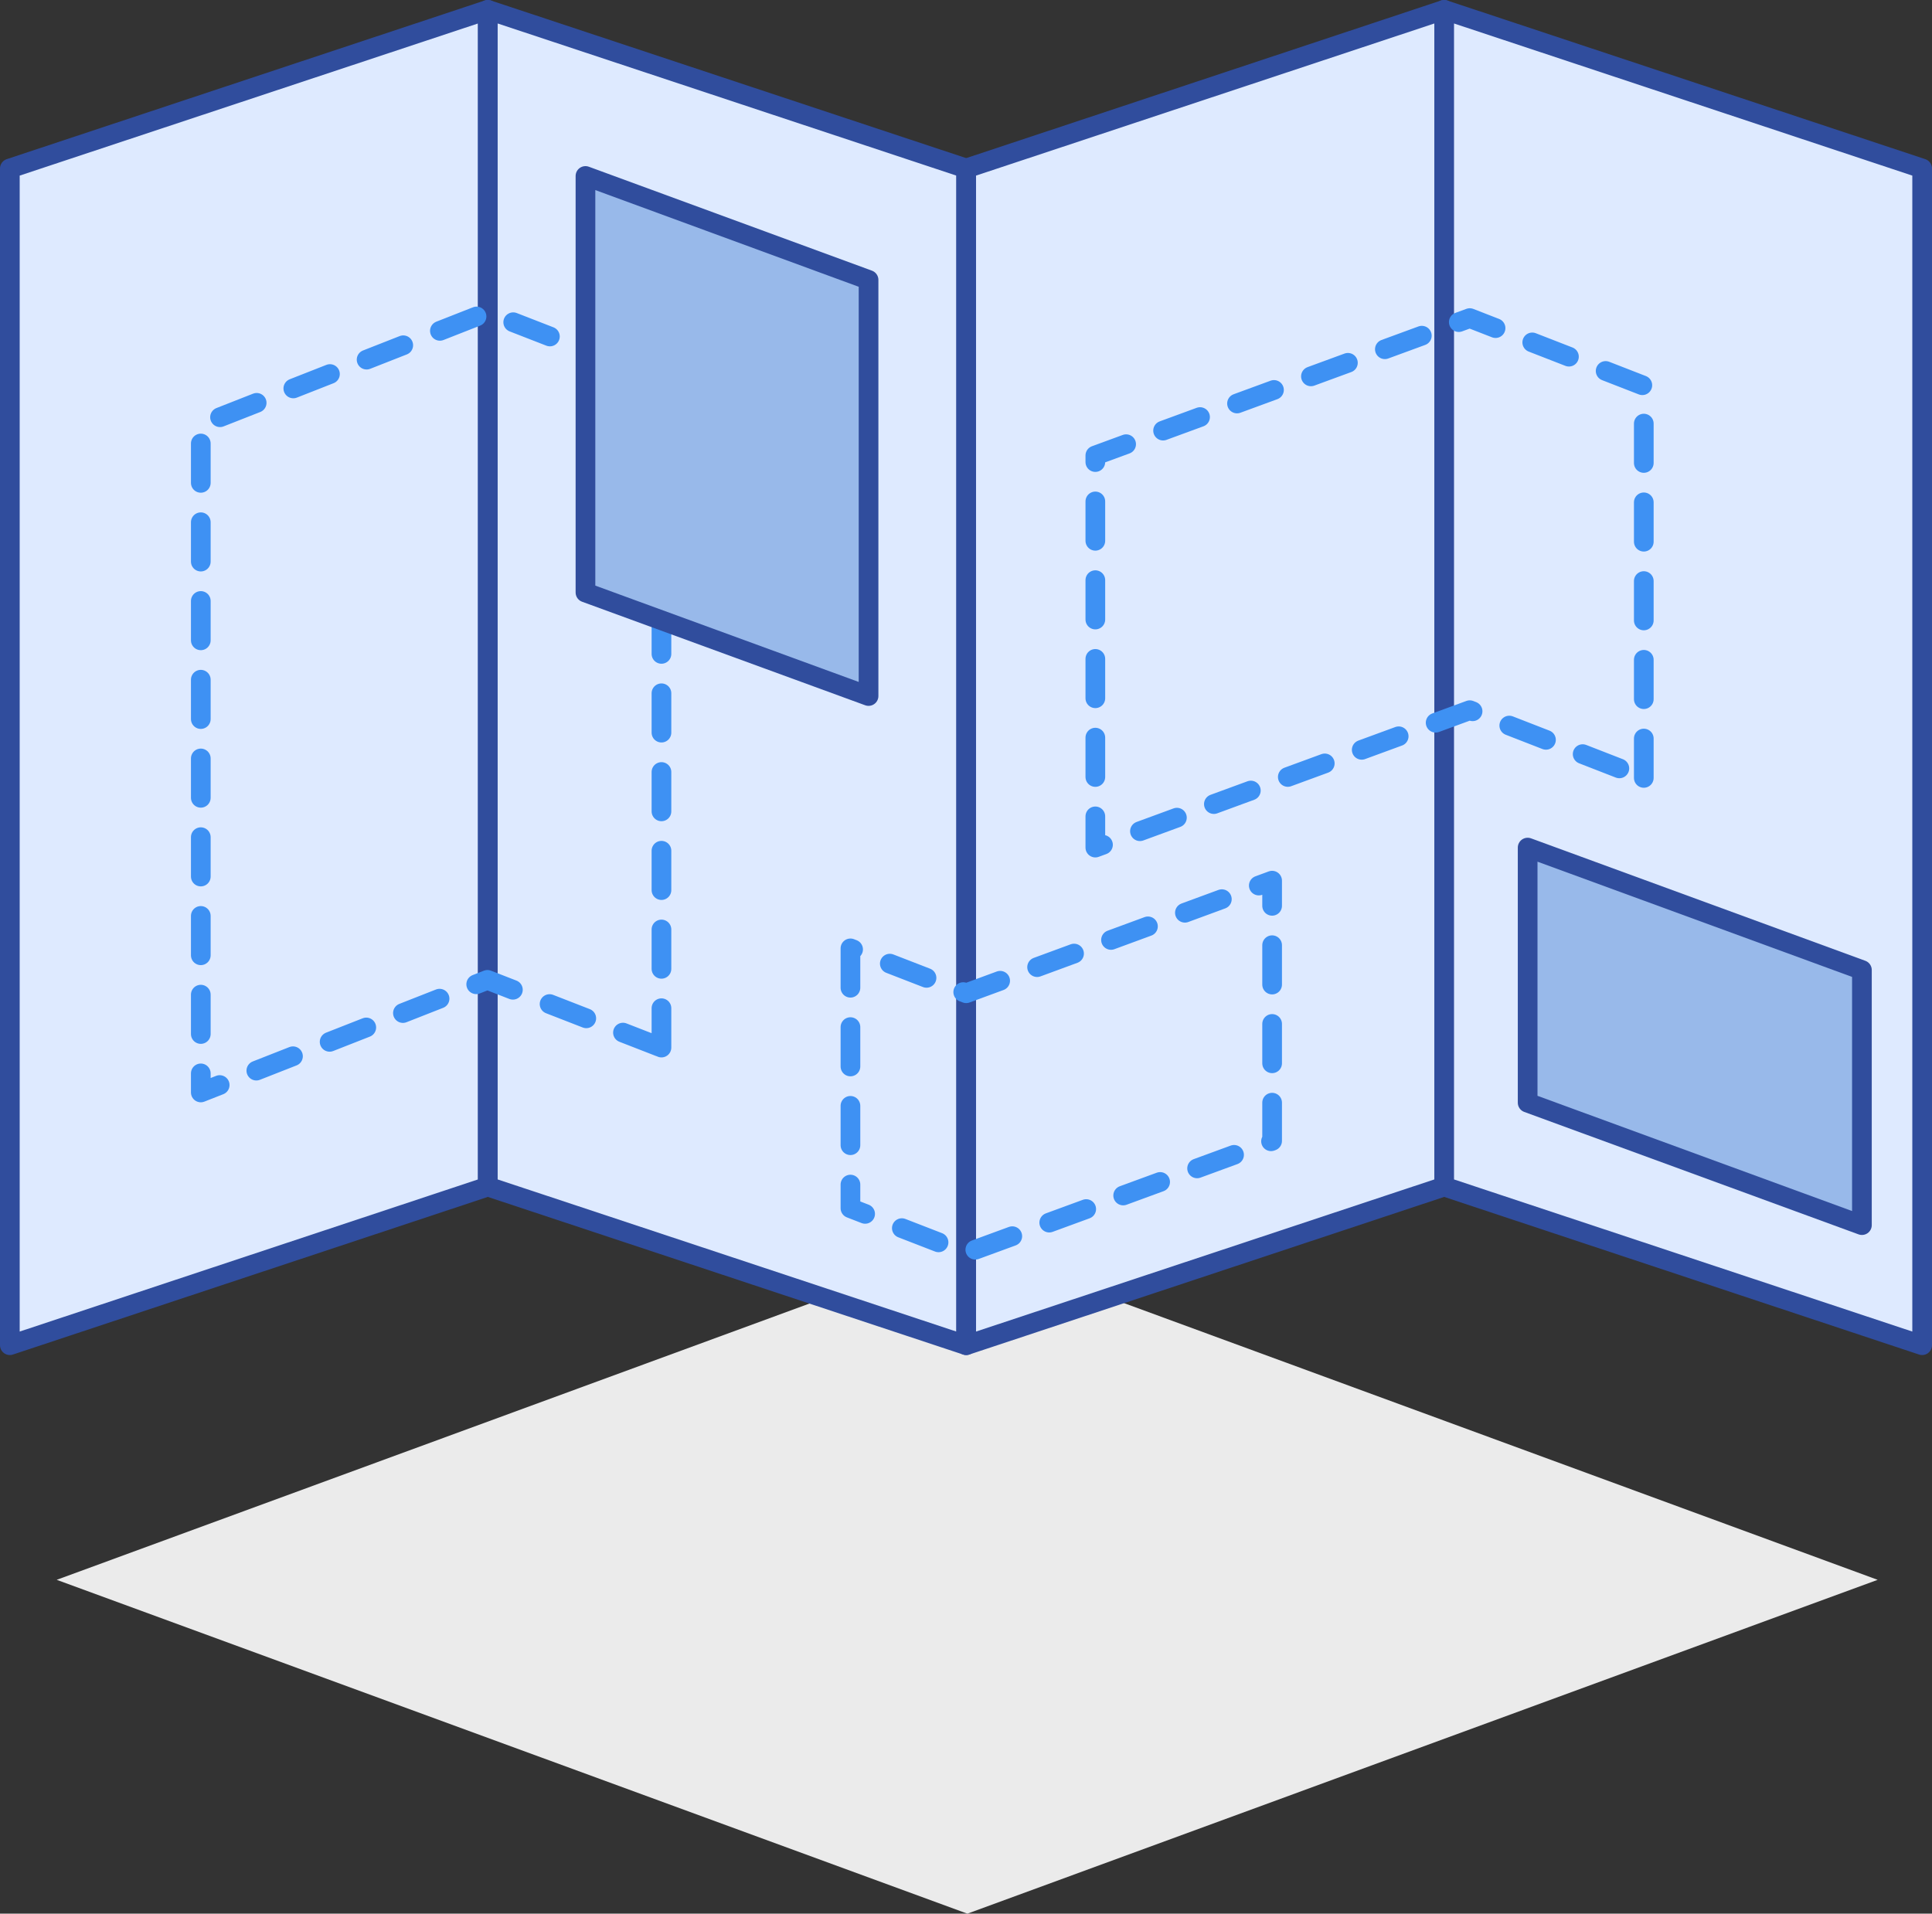 <svg xmlns="http://www.w3.org/2000/svg" viewBox="0 0 49.07 48.61"><rect x="0" y="0" width="49.07" height="48.61" fill="#333333" stroke="none"/><defs><style>.cls-1{fill:#ebebeb;}.cls-2{fill:#deeaff;}.cls-3,.cls-4{fill:none;stroke-linejoin:round;stroke-width:0.5px;}.cls-3{stroke:#304d9d;}.cls-4{stroke:#3e91f3;stroke-linecap:round;stroke-dasharray:1 1;}.cls-5{fill:#98b9ea;}</style></defs><title>blue_print</title><g id="Layer_2" data-name="Layer 2"><g id="Layer_1-2" data-name="Layer 1"><polygon class="cls-1" points="24.57 48.61 1.44 40.13 24.57 31.64 47.69 40.13 24.57 48.61"/><polygon class="cls-2" points="0.25 34.17 12.39 30.14 12.39 0.25 0.25 4.28 0.25 34.17"/><polygon class="cls-3" points="0.25 34.17 12.39 30.14 12.39 0.25 0.25 4.28 0.25 34.17"/><polygon class="cls-2" points="24.54 34.17 12.39 30.14 12.39 0.25 24.54 4.28 24.54 34.17"/><polygon class="cls-3" points="24.54 34.17 12.39 30.14 12.39 0.25 24.54 4.28 24.54 34.17"/><polygon class="cls-2" points="24.54 34.17 36.68 30.14 36.68 0.25 24.54 4.28 24.54 34.17"/><polygon class="cls-3" points="24.54 34.17 36.68 30.14 36.68 0.25 24.54 4.28 24.54 34.17"/><polygon class="cls-2" points="48.82 34.17 36.68 30.14 36.68 0.25 48.82 4.28 48.82 34.17"/><polygon class="cls-3" points="48.82 34.17 36.68 30.14 36.68 0.25 48.82 4.28 48.82 34.17"/><polygon class="cls-4" points="21.6 24.09 21.6 30.69 24.54 31.83 32.31 28.98 32.31 22.37 24.54 25.23 21.6 24.09"/><polygon class="cls-4" points="41.75 19.76 41.75 9.8 37.33 8.08 27.82 11.57 27.82 21.53 37.33 18.04 41.75 19.76"/><polygon class="cls-4" points="16.8 26.61 16.8 9.65 12.38 7.93 5.1 10.79 5.1 27.75 12.38 24.89 16.8 26.61"/><polygon class="cls-5" points="47.29 24.64 47.29 31.12 38.8 28.01 38.8 21.53 47.29 24.64"/><polygon class="cls-3" points="47.29 24.64 47.29 31.12 38.8 28.01 38.8 21.53 47.29 24.64"/><polygon class="cls-5" points="22.06 7.11 22.06 17.68 14.87 15.05 14.87 4.47 22.06 7.11"/><polygon class="cls-3" points="22.06 7.11 22.06 17.68 14.87 15.05 14.87 4.47 22.06 7.11"/></g></g></svg>